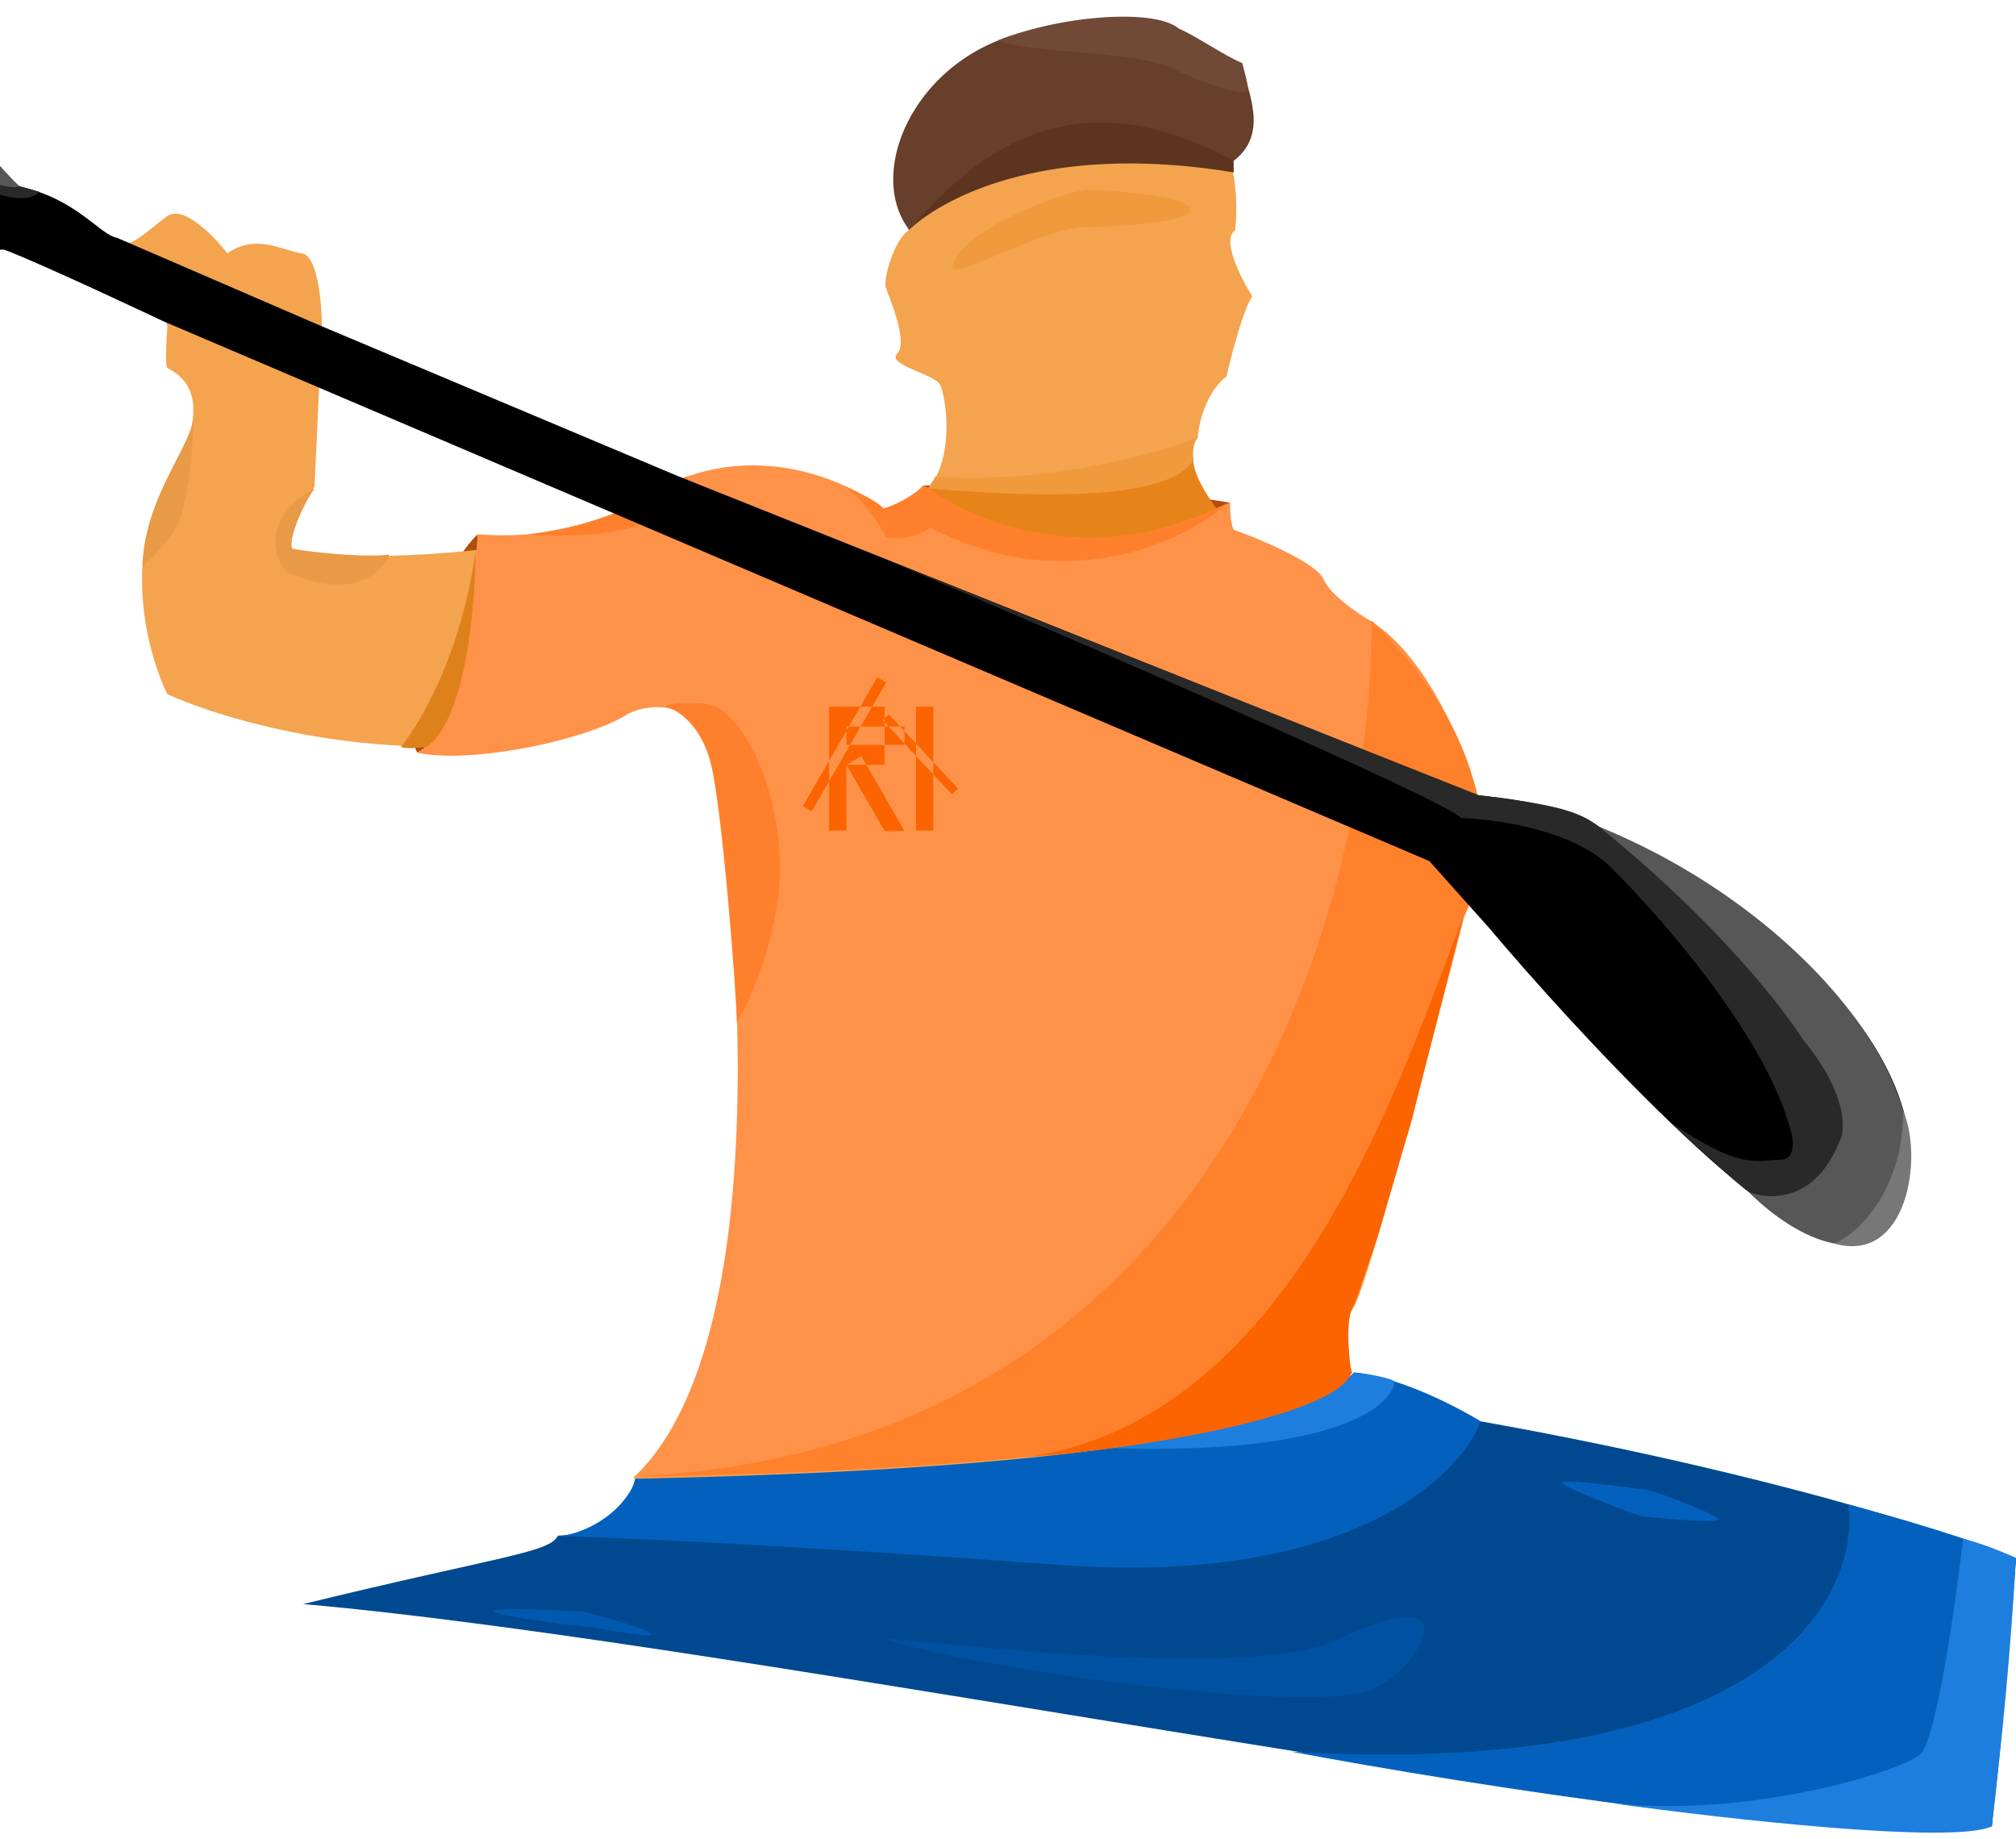 <svg width="193" height="176" viewBox="0 0 193 176" fill="none" xmlns="http://www.w3.org/2000/svg">
<g clip-path="url(#clip0_593_69)">
<path d="M190.687 174.803C164.817 176.996 72.693 157.367 29.027 153.531C47.882 148.927 52.595 148.629 53.418 146.985C58.46 146.765 60.452 143.239 60.817 141.504C82.134 141.012 125.736 138.295 129.604 131.364C134.208 132.021 139.561 134.744 141.662 136.023C172.446 141.504 190.899 148.232 193 149.146L190.687 174.803Z" fill="#004990"/>
<path d="M190.687 174.803C176.831 176.563 140.191 170.771 123.604 167.655C169.133 170.294 178.132 152.992 176.941 144.011C185.299 146.21 191.164 148.3 192.997 149.124C192.117 162.101 191.054 171.687 190.687 174.803Z" fill="#0361BD"/>
<path d="M190.687 174.803C186.948 176.563 164.935 174.07 154.396 172.604C167.593 173.978 181.889 169.579 183.814 167.93C185.354 166.61 187.205 153.578 187.938 147.255C190.962 148.135 191.897 148.666 192.997 149.124C192.395 159.186 191.809 164.911 190.687 174.803Z" fill="#1D7EDD"/>
<path d="M141.749 136.038C137.35 133.398 132.677 131.639 129.652 131.364C125.473 138.182 82.089 140.986 60.919 141.536C59.544 145.11 55.695 146.852 53.496 147.035C58.17 147.127 74.336 147.805 101.609 149.784C128.882 151.764 139.733 141.445 141.749 136.038Z" fill="#0361BD"/>
<path d="M129.652 131.364C124.429 136.038 112.515 137.412 104.084 138.512C127.178 139.612 133.318 134.755 133.501 132.189C132.622 131.749 130.569 131.455 129.652 131.364Z" fill="#1D7EDD"/>
<path d="M164.451 145.418C164.411 145.872 157.754 145.181 157.3 145.141C156.846 145.101 149.539 142.363 149.579 141.909C149.619 141.455 157.342 142.588 157.796 142.628C158.249 142.667 164.491 144.964 164.451 145.418Z" fill="#0361BD"/>
<path d="M62.396 156.415C62.396 156.87 56.745 155.708 56.289 155.708C55.834 155.708 47.275 154.671 47.275 154.215C47.275 153.76 55.067 154.215 55.523 154.215C55.978 154.215 62.396 155.959 62.396 156.415Z" fill="#0058AF"/>
<path d="M128.278 156.836C120.579 160.507 98.127 158.028 84.563 156.836C92.536 159.586 124.703 164.095 131.027 161.814C135.976 160.03 141.149 150.699 128.278 156.836Z" fill="#0051A1"/>
<path d="M39.956 72.036C42.705 70.661 45.29 64.558 45.73 51.141C41.056 55.54 38.306 69.561 39.956 72.036Z" fill="#B14E0B"/>
<path d="M117.762 48.117C113.088 51.416 99.341 55.54 88.344 46.467C95.126 46.467 110.504 46.797 117.762 48.117Z" fill="#B14E0B"/>
<path d="M129.476 125.371C128.379 126.906 129.019 130.03 129.476 131.401C121.939 138.682 91.147 140.882 60.688 141.54C76.309 127.016 69.458 75.494 67.54 70.835C66.005 67.108 62.333 67.455 60.688 68.094C43.149 74.891 23.6 69.83 16.018 66.45C14.191 62.705 11.633 53.405 16.018 46.17C21.499 37.127 16.292 35.482 16.018 35.208C15.799 34.989 15.927 32.559 16.018 31.372C16.093 30.185 12.791 27.885 11.085 26.51C9.72 25.41 10.516 23.994 11.085 23.424C12.729 23.698 14.1 22.054 16.018 20.683C17.553 19.587 20.494 22.602 21.773 24.246C24.514 22.328 26.98 23.972 28.898 24.246C30.433 24.465 30.817 29.088 30.817 31.372L30.111 46.58C29.287 47.955 27.692 51.034 27.912 52.354C28.187 54.003 58.519 54.01 65.347 45.896C73.898 42.608 81.882 46.536 84.805 48.911C91.93 48.089 90.834 38.771 90.012 36.853C89.567 35.814 84.805 34.934 85.901 33.838C86.998 32.742 85.079 28.357 84.805 27.535C84.531 26.713 85.627 22.876 86.998 22.054C86.998 14.654 90.56 3.144 105.359 4.514C117.198 5.611 118.879 16.664 118.239 22.054C116.924 22.931 118.788 26.621 119.884 28.357C119.007 29.672 117.874 34.021 117.417 36.03C115.444 37.565 114.768 40.507 114.677 41.785C112.923 44.416 116.321 48.911 118.239 50.829C120.797 51.743 126.077 53.953 126.735 55.488C127.393 57.023 130.115 58.868 131.394 59.599C136.875 63.107 140.438 72.205 141.534 76.316C142.63 80.31 141.077 85.654 140.164 87.826C137.149 99.611 130.846 123.453 129.476 125.371Z" fill="#F4A44E"/>
<path d="M129.407 125.276C128.311 126.811 128.951 129.935 129.407 131.305C121.871 138.587 91.078 140.786 60.62 141.445C76.241 126.92 69.39 75.398 67.472 70.74C65.937 67.012 62.265 67.359 60.62 67.999C56.893 70.784 44.925 73.196 39.956 72.036C44.135 69.843 45.363 57.437 45.73 51.141C57.387 52.021 64.17 46.358 65.279 45.801C73.83 42.512 81.814 46.44 84.737 48.815C85.87 48.392 86.695 48.815 88.344 46.467C92.442 48.673 97.428 51.043 102.366 51.141C110.35 51.3 117.762 48.117 117.762 48.117C117.762 50.041 118.037 50.689 118.171 50.734C120.236 51.416 126.009 53.858 126.667 55.393C127.325 56.927 130.047 58.773 131.326 59.503C136.807 63.011 140.369 72.11 141.466 76.221C142.562 80.214 141.009 85.558 140.095 87.731C137.081 99.515 130.778 123.358 129.407 125.276Z" fill="#FF9249"/>
<path d="M129.377 131.421C124.319 138.899 84.013 141.044 60.644 141.319C117.61 138.679 131.485 85.599 131.302 59.389C143.949 71.761 142.849 83.033 140.1 87.707C137.075 99.346 130.752 123.063 129.652 124.823C128.553 126.582 129.011 129.955 129.377 131.421Z" fill="#FF812C"/>
<path d="M74.666 82.208C74.886 88.147 72.283 95.038 70.542 97.879C70.542 95.68 69.167 77.534 68.067 73.135C67.154 69.483 64.951 67.912 63.668 67.637C63.852 67.453 64.878 67.142 67.517 67.362C70.817 67.637 74.391 74.785 74.666 82.208Z" fill="#FF802C"/>
<path d="M84.838 51.416C88.577 52.076 90.612 49.308 91.162 47.842L88.412 46.467C87.313 47.567 85.571 48.392 84.563 48.666C84.123 48.007 81.906 47.017 80.714 46.467C82.694 47.787 84.288 50.316 84.838 51.416Z" fill="#FF802C"/>
<path d="M65.868 45.642C65.96 47.842 63.009 52.021 50.472 51.141C60.369 50.041 65.043 45.367 65.868 45.642Z" fill="#FF802C"/>
<path d="M129.377 131.421C127.728 135.82 106.741 138.936 98.86 139.394C124.154 135.215 134.051 103.103 140.1 87.707L135.151 107.227L131.852 118.499L129.652 124.823C128.772 125.923 129.102 129.68 129.377 131.421Z" fill="#FB6400"/>
<path fill-rule="evenodd" clip-rule="evenodd" d="M76.865 77.161L79.373 72.817V74.772L77.712 77.65L76.865 77.161ZM81.027 71.907L79.373 74.772V79.491H81.027V73.2H81.027L84.689 79.542H86.599L82.937 73.2H84.686V73.2H86.591V73.2H84.686V71.295H86.591V71.166L87.694 72.349V79.49H89.347V74.122L91.125 76.028L91.712 75.481L89.347 72.946V67.637H87.694V71.173L86.591 69.99V69.541H86.591V67.637H86.591V69.541H86.172L85.097 68.388L84.686 68.772V67.637H83.493L84.831 65.319L83.984 64.83L82.364 67.637H81.027V69.541H81.264L81.027 69.952V67.637H79.373V72.817L81.027 69.952V71.295H81.027V71.907ZM81.027 71.907V71.295H81.38L81.027 71.907ZM82.393 69.541L81.38 71.295H84.686V69.541H85.076L86.591 71.166V69.99L86.172 69.541H85.076L84.686 69.124V68.772L84.511 68.935L84.686 69.124V69.541H82.393ZM82.393 69.541L83.493 67.637H82.364L81.264 69.541H82.393ZM81.027 71.907L81.027 71.907V73.2H81.027V71.907ZM87.694 71.173V72.349L89.347 74.122V72.946L87.694 71.173ZM82.937 73.2L82.46 72.373L81.027 73.2L81.027 73.2H82.937Z" fill="#FB6400"/>
<path d="M116.455 48.666C103.919 54.605 92.903 49.858 88.962 46.742C103.534 47.842 112.698 47.017 114.256 43.993C114.036 45.092 115.631 47.567 116.455 48.666Z" fill="#E78419"/>
<path d="M117.555 48.117C106.118 54.275 94.828 50.499 90.612 47.842L88.687 50.316C102.324 57.574 114.073 51.416 117.555 48.117Z" fill="#FF802C"/>
<path d="M40.849 71.486C44.588 68.847 45.523 57.923 45.523 52.791C44.203 62.468 40.208 69.287 38.375 71.486C38.815 71.706 40.208 71.578 40.849 71.486Z" fill="#DE811B"/>
<path d="M114.256 43.993C111.782 48.392 96.385 47.383 88.962 46.742C88.687 46.742 89.42 46.009 89.512 45.642C100.729 46.302 111.048 43.351 114.806 41.793C114.146 42.233 114.164 43.443 114.256 43.993Z" fill="#F09A3E"/>
<path d="M99.684 2.753C88.027 4.512 82.639 16.224 87.038 21.998C102.709 6.052 110.774 13.2 118.105 15.4C121.679 12.65 119.205 8.435 118.93 6.052C109.857 2.203 114.256 0.553 99.684 2.753Z" fill="#673F2A"/>
<path d="M118.105 16.499C99.41 13.419 89.695 19.432 87.038 21.998C95.011 12.65 104.358 7.976 118.105 15.399V16.499Z" fill="#5D341F"/>
<path d="M118.93 6.052C119.205 7.152 119.48 7.977 119.48 8.802C118.215 9.032 115.091 7.869 111.782 6.366C108.762 4.995 97.616 4.99 95.561 3.853C101.884 1.378 110.682 0.828 112.881 2.753C114.256 3.303 117.372 5.411 118.93 6.052Z" fill="#704A36"/>
<path d="M113.981 20.073C113.981 21.44 105.45 21.723 104.084 21.723C99.96 21.723 91.162 26.939 91.162 25.572C91.987 21.723 102.717 18.149 104.084 18.149C105.45 18.149 113.981 18.707 113.981 20.073Z" fill="#F09A3E"/>
<path d="M27.927 52.516C27.652 51.416 29.027 48.208 30.127 46.742C25.068 49.601 26.186 53.249 27.377 54.715C33.756 57.574 36.633 54.807 37.275 53.065C35.625 53.34 31.226 53.065 27.927 52.516Z" fill="#E89A47"/>
<path d="M16.93 50.316C18.03 48.337 18.488 42.343 18.579 39.594C18.479 42.618 13.906 47.292 13.631 54.165C14.272 53.707 15.83 52.296 16.93 50.316Z" fill="#E89A47"/>
<path d="M176.337 119.014C169.299 118.574 150.86 98.669 142.52 88.771L136.837 82.416L15.591 30.729C15.591 30.729 4.046 25.262 0.38 23.887C-27.663 24.712 -49.108 13.715 -58.73 7.116C-66.429 1.838 -65.054 -5.531 -63.404 -8.555C-29.038 -32.474 -7.043 10.415 1.755 17.839C7.253 18.938 9.543 22.481 11.192 22.756L30.348 31.035L64.989 45.607L141.42 76.124C150.493 76.949 153.058 79.117 153.058 79.117C190.998 97.812 185.135 119.564 176.337 119.014Z" fill="black"/>
<path d="M176.152 109.085C178.571 103.146 161.764 86.632 153.058 79.117C172.028 86.815 186.076 103.661 182.2 114.583C179.176 123.106 170.928 117.699 167.354 114.034C169.279 114.858 173.733 115.023 176.152 109.085Z" fill="#575757"/>
<path d="M175.602 119.026C178.168 117.927 182.2 113.66 182.2 106.335C184.125 110.734 182.64 121.006 175.602 119.026Z" fill="#777777"/>
<path d="M139.861 78.293C138.761 76.753 103.112 61.338 85.424 53.824L141.51 76.093C148.549 76.973 151.133 77.57 153.058 79.117C164.275 88.135 170.653 96.438 172.578 99.462C176.757 104.521 176.702 107.985 176.152 109.085C173.403 116.233 167.904 114.309 167.354 114.034C166.914 113.814 162.222 109.543 159.931 107.435C166.804 112.109 168.179 111.009 170.378 111.009C172.138 111.009 171.661 108.627 171.203 107.435C168.564 98.638 158.74 87.457 154.157 82.966C150.638 79.447 143.16 78.384 139.861 78.293Z" fill="#292929"/>
<path d="M-37.196 -6.112C-45.334 -8.751 -58.732 -3.546 -64.414 -0.613C-65.734 -3.913 -64.231 -7.487 -63.314 -8.861C-30.047 -32.23 -8.053 8.459 1.845 17.807C1.185 18.687 -0.63 17.624 -1.454 16.983C-5.029 12.858 -27.023 -2.813 -37.196 -6.112Z" fill="#575757"/>
<path d="M3.769 18.357C-1.729 24.132 -43.519 -13.535 -57.816 7.634C-62.434 5.214 -64.139 1.128 -64.414 -0.613C-60.015 -3.912 -44.069 -9.411 -35.271 -5.562C-18.775 2.411 -2.279 15.608 -1.454 16.983C-1.125 17.532 1.387 18.174 1.845 17.807L3.769 18.357Z" fill="#292929"/>
</g>
<defs>
<clipPath id="clip0_593_69">
<rect width="193" height="176" fill="white"/>
</clipPath>
</defs>
</svg>
